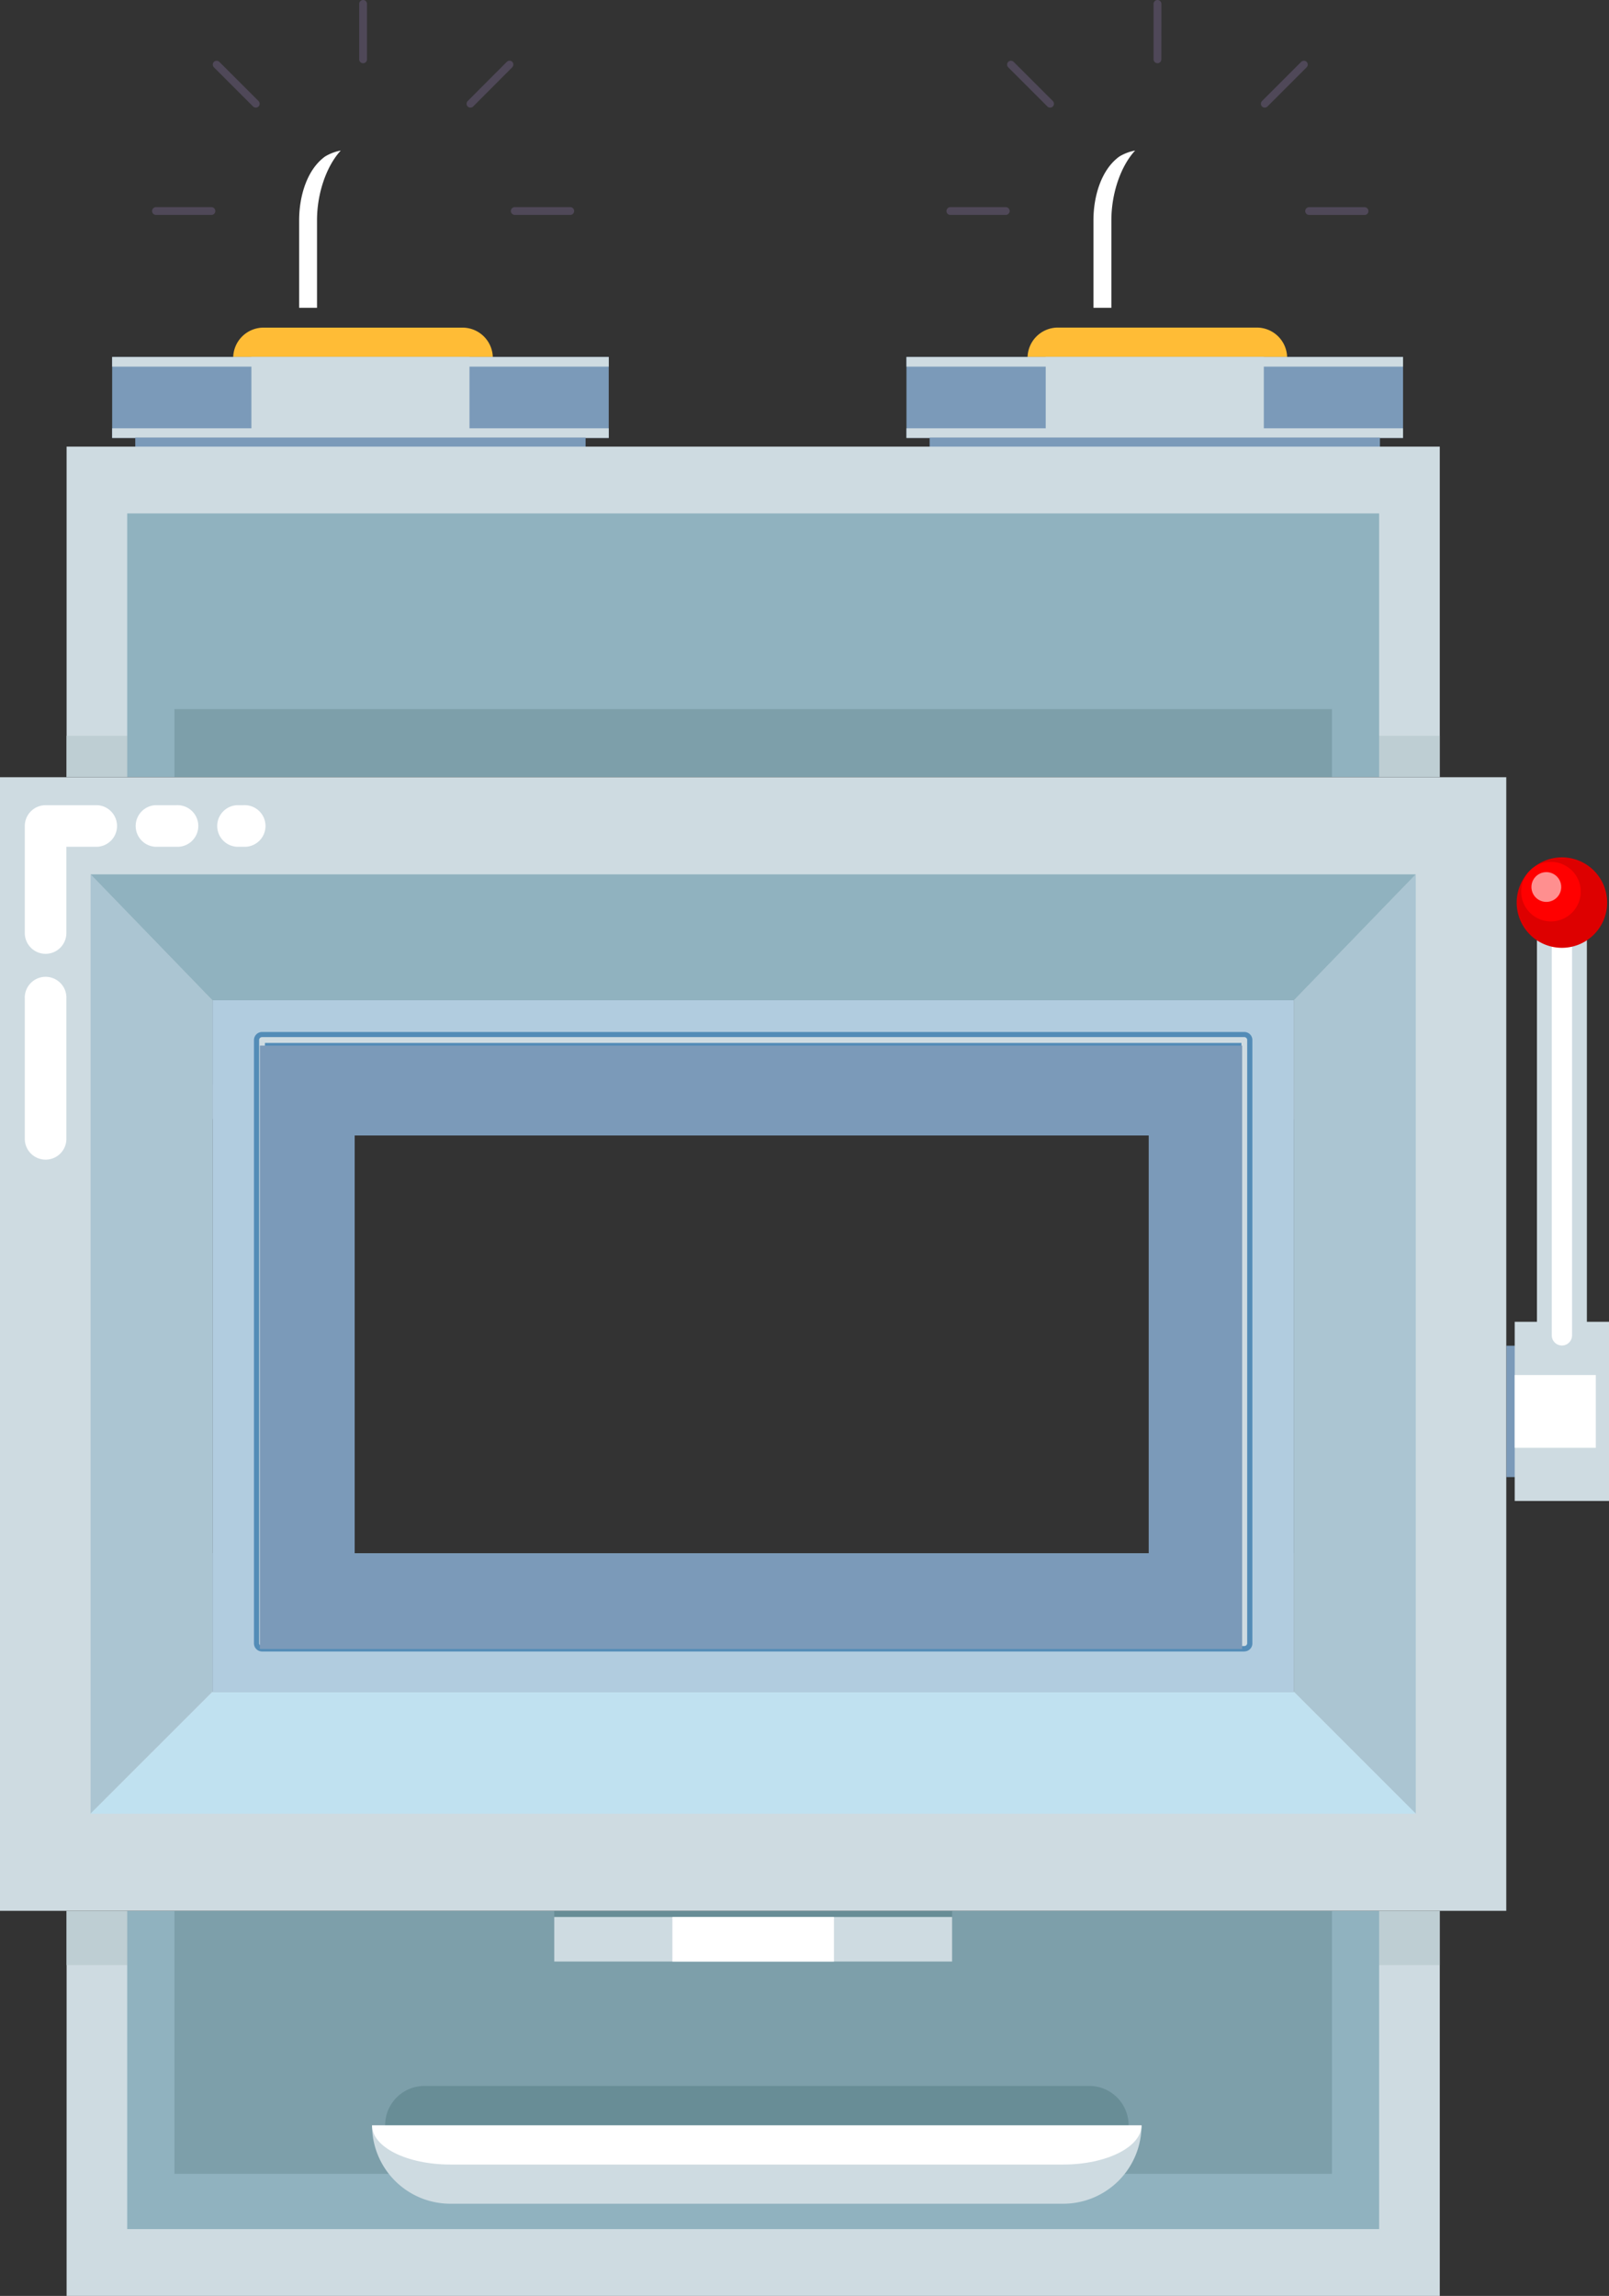 <svg xmlns="http://www.w3.org/2000/svg" viewBox="0 0 295.24 421.23"><rect x="0" y="0" width="295.24" height="421.23" fill="#333333" stroke="none"/><defs><style>.cls-1{fill:#7b9ab9;}.cls-2{fill:#ffbc36;}.cls-3{fill:#f4a800;}.cls-4{fill:#4f4858;}.cls-5{fill:#fff;}.cls-6{fill:#cedbe1;}.cls-7{fill:#beced3;}.cls-8{fill:#90b2bf;}.cls-9{fill:#7d9faa;}.cls-10{fill:#688d96;}.cls-11{fill:#b1ccdf;}.cls-12{fill:#abc5d2;}.cls-13{fill:#c0e1f0;}.cls-14{fill:#538cb7;}.cls-15{fill:#d00;}.cls-16{fill:red;}.cls-17{fill:#ff8f8f;}</style></defs><g id="Layer_2" data-name="Layer 2"><g id="Layer_1-2" data-name="Layer 1"><g id="Layer_2-2" data-name="Layer 2"><g id="Layer_1-2-2" data-name="Layer 1-2"><rect class="cls-1" x="270.76" y="246.9" width="15.83" height="24.1"/><path class="cls-2" d="M90.43,65.67a5.57,5.57,0,0,1-5.57,5.57H48.37a5.57,5.57,0,0,1-5.58-5.56h0a5.57,5.57,0,0,1,5.57-5.57h36.5A5.57,5.57,0,0,1,90.43,65.67Z"/><path class="cls-3" d="M42.79,65.67a5.57,5.57,0,0,0,5.57,5.57h36.5a5.57,5.57,0,0,0,5.57-5.57Z"/><path class="cls-4" d="M67.34,10.89a.71.71,0,0,1-.71.71h0a.71.71,0,0,1-.72-.7h0V.72A.72.72,0,0,1,66.63,0h0a.71.71,0,0,1,.71.71h0Z"/><path class="cls-4" d="M94.46,39.43a.73.73,0,0,1-.72-.71h0a.73.73,0,0,1,.72-.72h10.17a.72.72,0,0,1,.72.72h0a.71.71,0,0,1-.71.71H94.46Z"/><path class="cls-4" d="M28.62,39.43a.71.71,0,0,1-.71-.71h0a.73.73,0,0,1,.71-.72H38.8a.73.73,0,0,1,.71.72h0a.71.71,0,0,1-.71.71Z"/><path class="cls-4" d="M86.82,19.54a.72.72,0,0,1-1,0h0a.72.72,0,0,1,0-1L93,11.34a.72.72,0,0,1,1,0h0a.74.74,0,0,1,0,1Z"/><path class="cls-4" d="M39.25,12.35a.72.72,0,0,1,0-1h0a.72.72,0,0,1,1,0l7.19,7.19a.72.72,0,0,1,0,1h0a.72.72,0,0,1-1,0Z"/><path class="cls-5" d="M58.17,56.47H54.89V40.41c0-4.4,1.43-9.29,4.75-11.69a8.61,8.61,0,0,1,2.89-1.1c-2.61,2.82-4.36,7.81-4.36,12.79Z"/><rect class="cls-1" x="20.58" y="65.5" width="91.12" height="14.85"/><rect class="cls-6" x="46.13" y="65.5" width="40.02" height="14.85"/><rect class="cls-6" x="20.58" y="65.5" width="91.12" height="1.77"/><rect class="cls-6" x="20.58" y="78.58" width="91.12" height="1.77"/><rect class="cls-1" x="24.82" y="80.27" width="82.63" height="3.19"/><path class="cls-2" d="M236.18,65.67a5.57,5.57,0,0,1-5.57,5.57H194.12a5.57,5.57,0,0,1-5.57-5.57h0a5.57,5.57,0,0,1,5.57-5.57h36.49a5.57,5.57,0,0,1,5.57,5.57Z"/><path class="cls-3" d="M188.55,65.67a5.57,5.57,0,0,0,5.57,5.57h36.49a5.57,5.57,0,0,0,5.57-5.57H188.55Z"/><path class="cls-4" d="M213.1,10.89a.71.71,0,0,1-.71.71h0a.73.73,0,0,1-.72-.71V.72a.72.72,0,0,1,.72-.72h0a.72.72,0,0,1,.72.72h0Z"/><path class="cls-4" d="M240.22,39.43a.71.71,0,0,1-.72-.7h0a.72.72,0,0,1,.72-.72h10.17a.73.73,0,0,1,.71.72h0a.71.71,0,0,1-.71.71H240.22Z"/><path class="cls-4" d="M174.38,39.43a.71.71,0,0,1-.71-.71h0a.73.73,0,0,1,.71-.72h10.17a.73.73,0,0,1,.72.72h0a.73.73,0,0,1-.72.71Z"/><path class="cls-4" d="M232.57,19.54a.72.72,0,0,1-1,0h0a.72.72,0,0,1,0-1l7.19-7.19a.72.72,0,0,1,1,0h0a.72.72,0,0,1,0,1Z"/><path class="cls-4" d="M185,12.35a.72.72,0,0,1,0-1h0a.72.72,0,0,1,1,0l7.19,7.19a.72.72,0,0,1,0,1h0a.72.72,0,0,1-1,0Z"/><path class="cls-5" d="M203.93,56.47h-3.29V40.41c0-4.4,1.43-9.29,4.75-11.69a8.58,8.58,0,0,1,2.9-1.1c-2.62,2.82-4.36,7.81-4.36,12.79Z"/><rect class="cls-1" x="166.33" y="65.5" width="91.12" height="14.85"/><rect class="cls-6" x="191.88" y="65.5" width="40.02" height="14.85"/><rect class="cls-6" x="166.33" y="65.5" width="91.12" height="1.77"/><rect class="cls-6" x="166.33" y="78.58" width="91.12" height="1.77"/><rect class="cls-1" x="170.58" y="80.27" width="82.63" height="3.19"/><rect class="cls-6" x="101.7" y="351.71" width="73.01" height="8.18"/><rect class="cls-5" x="123.38" y="351.71" width="29.64" height="8.18"/><rect class="cls-6" x="12.22" y="284.97" width="251.97" height="136.26"/><rect class="cls-7" x="12.22" y="346.29" width="251.97" height="14.25"/><rect class="cls-8" x="23.34" y="284.97" width="229.72" height="124"/><rect class="cls-9" x="32.01" y="284.97" width="212.39" height="113.87"/><path class="cls-10" d="M207.09,389.92a7.21,7.21,0,0,1-7.21,7.21h-122a7.21,7.21,0,0,1-7.21-7.21h0a7.21,7.21,0,0,1,7.21-7.21h122A7.21,7.21,0,0,1,207.09,389.92Z"/><rect class="cls-10" x="101.7" y="343.53" width="73.01" height="16.36"/><rect class="cls-6" x="101.7" y="351.71" width="73.01" height="8.18"/><rect class="cls-5" x="123.38" y="351.71" width="29.64" height="8.18"/><rect class="cls-6" x="12.22" y="81.94" width="251.97" height="117.04"/><rect class="cls-7" x="12.22" y="135" width="251.97" height="14.25"/><rect class="cls-8" x="23.34" y="94.2" width="229.72" height="111.12"/><rect class="cls-9" x="32.01" y="130.09" width="212.39" height="68.89"/><path d="M276.4,350.59H0v-208H276.4ZM39,310.41H237.43V183.52H39Z"/><path class="cls-6" d="M276.4,350.59H0v-208H276.4ZM39,310.41H237.43V183.52H39Z"/><path class="cls-11" d="M39,183.52V310.41H237.43V183.52Zm189.45,119H48.18V191.84H228.42Z"/><polygon class="cls-12" points="237.43 183.52 237.43 310.41 259.78 332.76 259.78 160.42 237.43 183.52"/><polygon class="cls-12" points="38.97 310.41 38.97 183.52 16.62 160.42 16.62 332.76 38.97 310.41"/><polygon class="cls-8" points="16.62 160.42 38.97 183.52 237.43 183.52 259.78 160.42 16.62 160.42"/><polygon class="cls-13" points="237.43 310.41 38.97 310.41 16.62 332.76 259.78 332.76 237.43 310.41"/><path class="cls-14" d="M228.32,303H48.08a1.49,1.49,0,0,1-1.48-1.47V190.81a1.49,1.49,0,0,1,1.48-1.47H228.32a1.47,1.47,0,0,1,1.48,1.46h0v110.7a1.47,1.47,0,0,1-1.45,1.49ZM49.56,300H226.84V192.29H49.56Z"/><path class="cls-6" d="M228.32,302H48.08a.53.53,0,0,1-.53-.53V190.81a.53.53,0,0,1,.53-.53H228.32a.53.53,0,0,1,.53.53v110.7A.53.53,0,0,1,228.32,302ZM48.61,301H227.79V191.35H48.61Z"/><path class="cls-6" d="M68.27,389.94a14.37,14.37,0,0,0,14.36,14.38H195.08a14.38,14.38,0,0,0,14.38-14.38H68.27Z"/><path class="cls-5" d="M68.27,389.94c0,4,6.43,7.19,14.37,7.19H195.08c7.94,0,14.38-3.22,14.38-7.19Z"/><path class="cls-5" d="M44.69,155.36h-.83a3.82,3.82,0,0,1-.39-7.63h1.22a3.82,3.82,0,1,1,.39,7.63Z"/><path class="cls-5" d="M8.36,175a3.82,3.82,0,0,1-3.81-3.81V151.55a3.82,3.82,0,0,1,3.81-3.82h9.49a3.82,3.82,0,0,1,0,7.63H12.18V171.2A3.82,3.82,0,0,1,8.36,175Z"/><path class="cls-5" d="M32.36,155.36H28.9a3.82,3.82,0,0,1-.39-7.63h3.85a3.82,3.82,0,1,1,.39,7.63Z"/><path class="cls-5" d="M8.36,212.76A3.82,3.82,0,0,1,4.55,209V183.22a3.82,3.82,0,0,1,7.63-.39,2.54,2.54,0,0,1,0,.39V209A3.81,3.81,0,0,1,8.36,212.76Z"/><rect class="cls-6" x="277.94" y="242.51" width="17.3" height="32.87"/><rect class="cls-5" x="277.94" y="252.28" width="14.88" height="13.35"/><rect class="cls-6" x="282.02" y="165.6" width="9.16" height="79.44"/><path class="cls-5" d="M288.46,165.6h-3.72V245h0a1.86,1.86,0,1,0,3.72,0h0Z"/><path class="cls-15" d="M292.47,159.73a8.3,8.3,0,1,1-11.74,0,8.3,8.3,0,0,1,11.74,0Z"/><path class="cls-16" d="M288.45,159.73a5.46,5.46,0,1,1-7.72,0h0A5.46,5.46,0,0,1,288.45,159.73Z"/><path class="cls-17" d="M285.67,160.81a2.73,2.73,0,1,1-3.86,0h0A2.74,2.74,0,0,1,285.67,160.81Z"/><path class="cls-1" d="M47.68,191.84v110.7H227.92V191.84ZM210.78,285H65.08V208.33h145.7Z"/></g></g></g></g></svg>